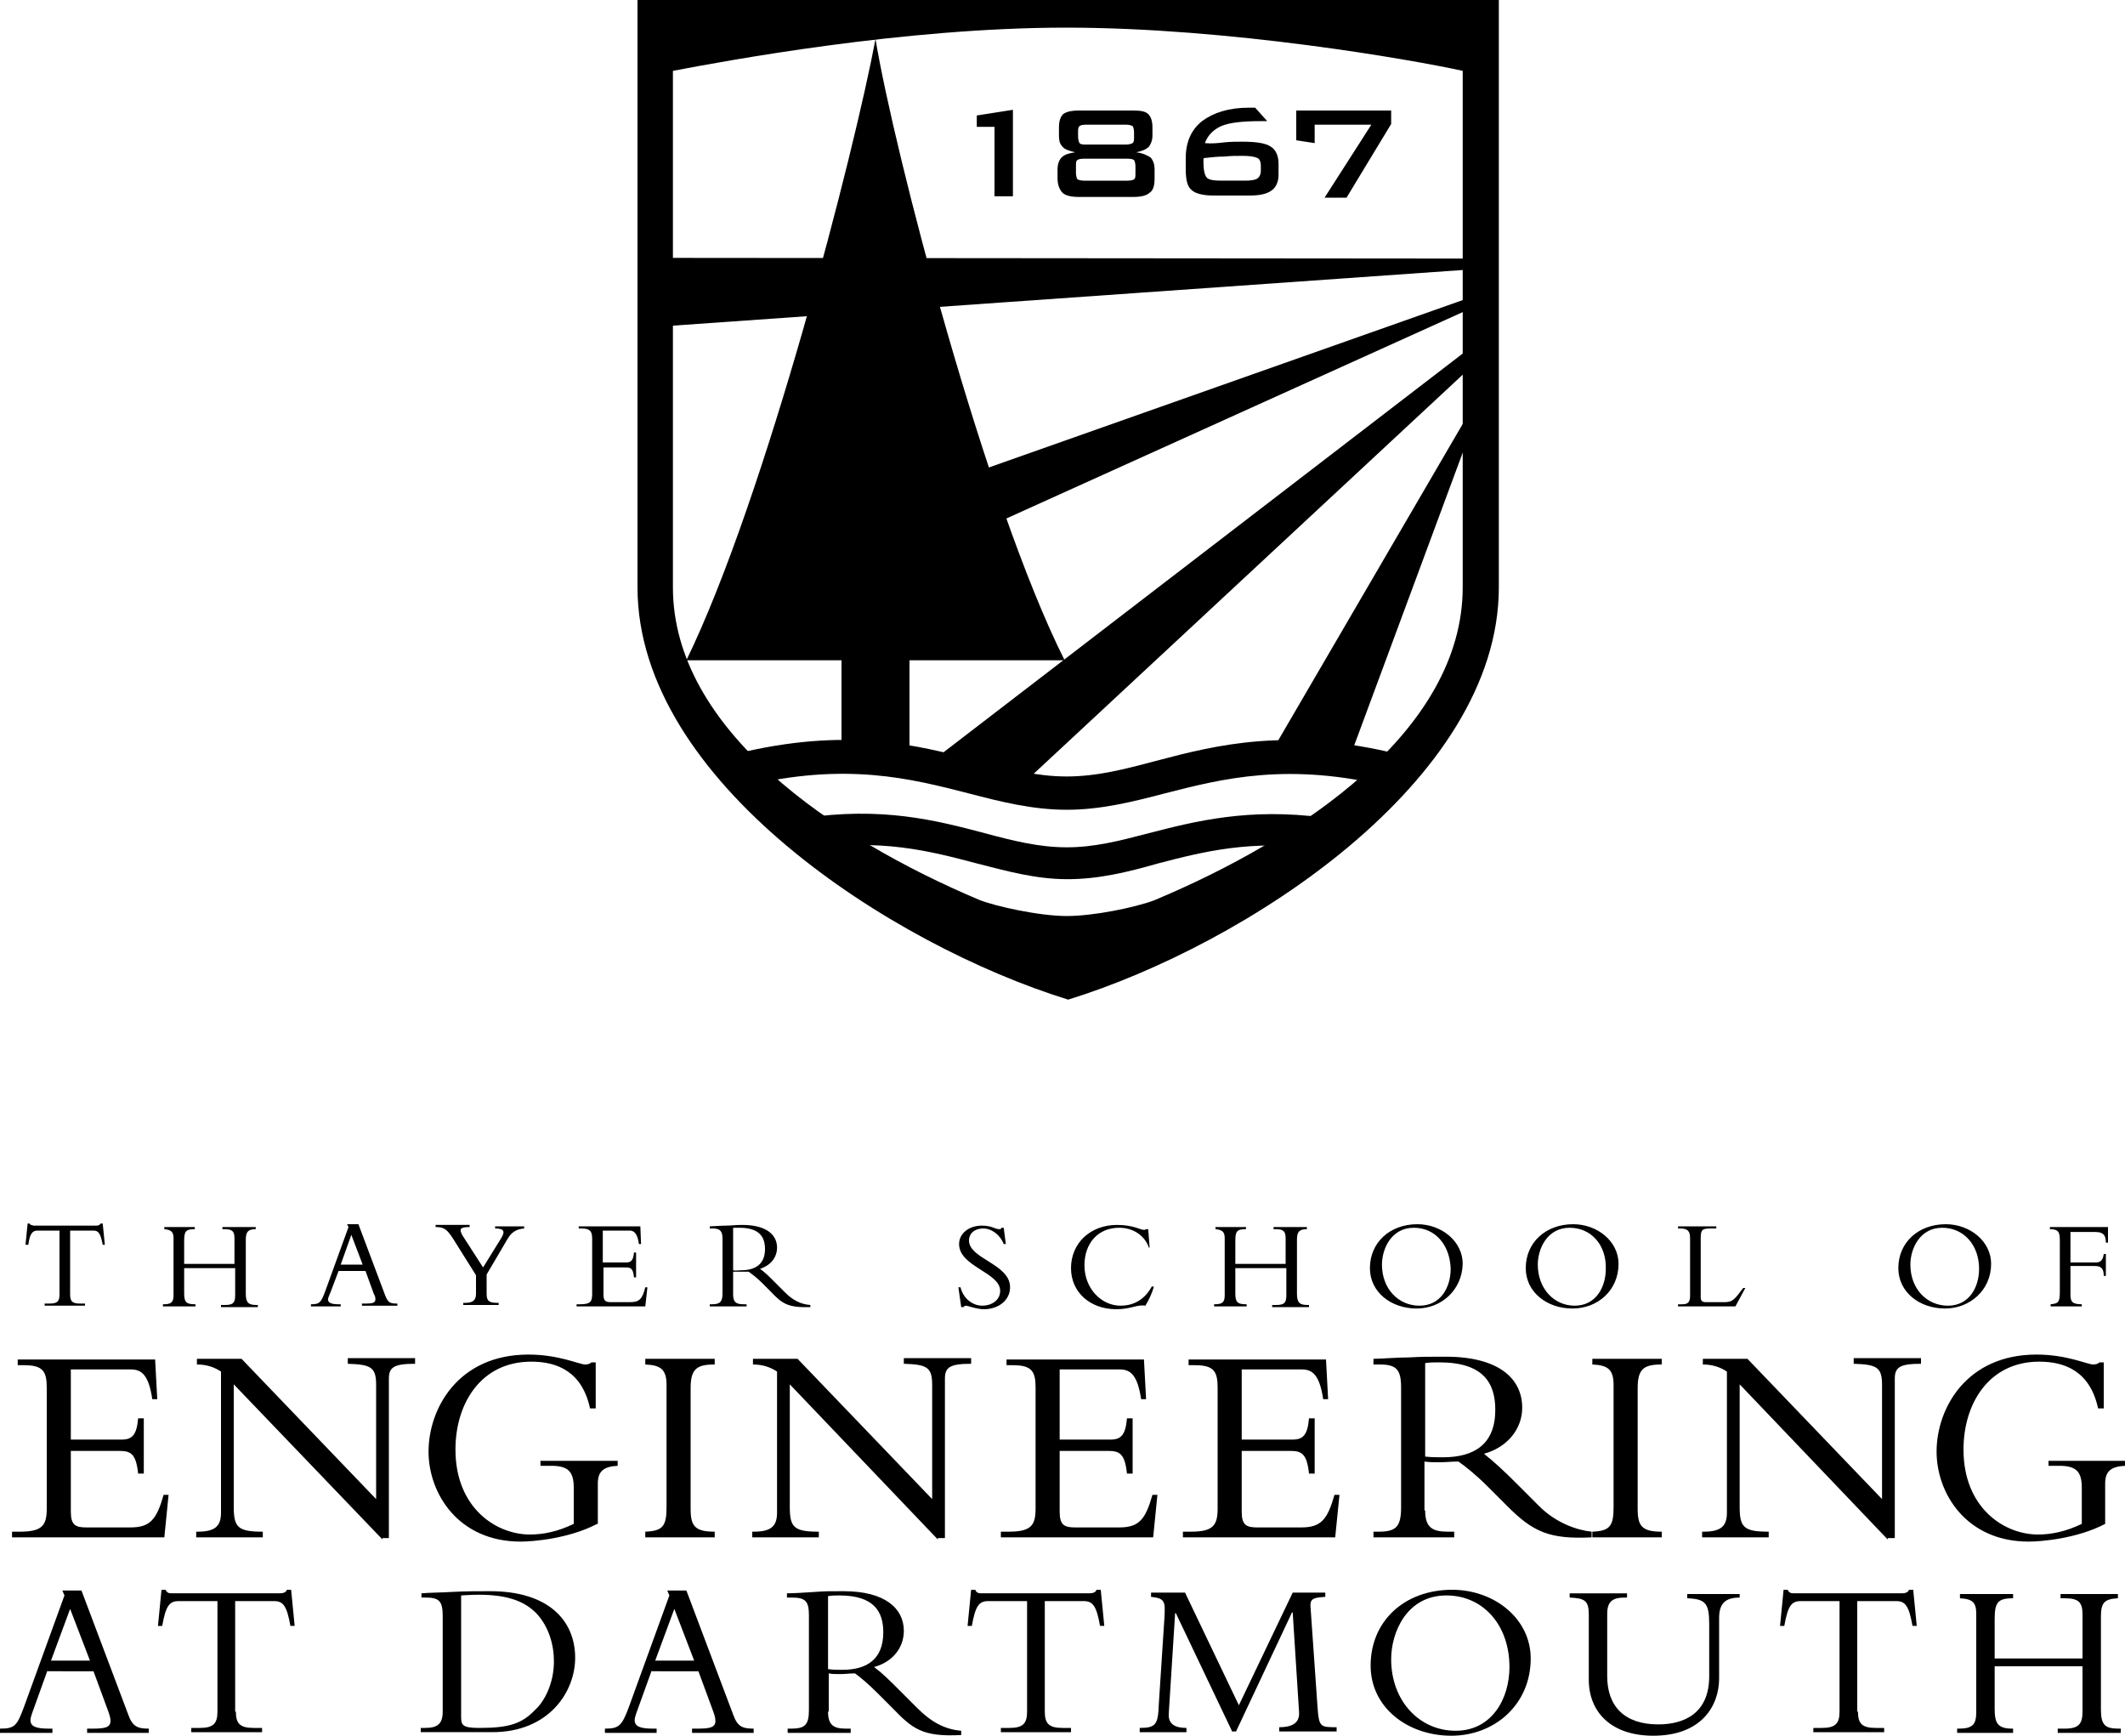 <svg xmlns="http://www.w3.org/2000/svg" viewBox="0 0 300 245"><path d="M9.9 182.7c0 1 .3 1.3 1.4 1.3h.7v.3H6.3v-.3H7c1.1 0 1.4-.3 1.4-1.3v-9H5.3c-.7 0-1.1.4-1.3 2h-.4l.3-3h.3c0 .1.1.2.2.2s.2.1.4.1h8.8c.3 0 .5-.1.6-.3h.3l.3 3h-.3c-.3-1.6-.6-2-1.3-2H9.9v9zM26 179v3.5c0 1.2.2 1.6 1.5 1.6h.1v.3H23v-.3h.1c1.1 0 1.4-.3 1.4-1.3v-8c0-.9-.3-1.2-1.3-1.3v-.3h4.3v.3c-1.3 0-1.5.3-1.5 1.7v3.2h7.1v-3.6c0-1-.3-1.3-1.4-1.3h-.3v-.3h4.7v.3c-1.1 0-1.4.4-1.4 1.5v7.6c0 1.3.4 1.6 1.5 1.6h.2v.3h-5.2v-.3h.6c1.2 0 1.4-.4 1.4-1.4V179H26zM47.8 179.4l-1.1 2.9c-.1.3-.4.9-.4 1.1 0 .5.5.7 1.5.7h.3v.3h-4.2v-.3c1.2 0 1.4-.2 2-1.8l3.3-9.1-.2-.4h1.6l3.8 10.1c.4 1 .7 1.1 1.7 1.1v.3h-5v-.3h.5c1 0 1.4-.1 1.4-.6 0-.3-.1-.6-.2-.7l-1.2-3.3h-3.8zm1.8-5.1l-1.5 4.2h3.1l-1.6-4.2zM70.8 174.7c.6-1 .2-1.3-.9-1.3v-.3H74v.3c-1.2.1-1.8.6-2.3 1.4l-3 5.1v2.7c0 1 .3 1.3 1.5 1.3h.2v.3h-5v-.3h.3c1.1 0 1.5-.4 1.5-1.3V180l-3.2-5.1c-.9-1.4-1.3-1.7-2.5-1.7v-.3h4.8v.3c-1.4 0-1.5.3-1 1.2l2.9 4.5 2.6-4.2zM89.8 180.3h-.3c-.1-1.3-.5-1.4-1.2-1.4h-3.1v3.9c0 .8.3 1 1 1H89c1.3 0 1.7-.5 2.1-2.1h.3l-.3 2.7h-9.7v-.3h.5c1.5 0 1.7-.4 1.7-1.5v-7.7c0-1-.2-1.5-1.5-1.5h-.4v-.3h8.7l.1 2.5h-.3c-.2-1.5-.7-1.9-1.3-1.9h-3.8v4.5h3.3c.7 0 1-.3 1.1-1.4h.3v3.5zM103.5 182.7c0 1.1.4 1.4 1.5 1.4h.4v.3h-5.2v-.3h.3c1.1 0 1.5-.3 1.5-1.5v-7.7c0-1.1-.3-1.5-1.4-1.5h-.4v-.3c.4 0 1.6-.1 2.3-.1.8 0 1.1-.1 2.3-.1 3.4 0 4.9 1.4 4.9 3.2 0 1.4-.9 2.5-2.4 3 .7.5 1.2 1 2.1 1.9l1.4 1.4c1.1 1.1 2.2 1.7 3.6 1.8v.3c-3.2.1-4-.5-5.6-2.2l-1.2-1.2c-.8-.8-1.5-1.3-1.9-1.6h-2.2v3.2zm0-3.4c.4.1.7 0 1.1 0 2.1 0 3.4-.9 3.4-3 0-1.7-.8-3-3.6-3h-.9v6zM135.6 181.7c.4 1.6 1.7 2.6 3.1 2.6 1.2 0 2.5-.7 2.5-2.1 0-2.6-5.8-3.4-5.8-6.6 0-1.5 1.4-2.6 3.2-2.6 1.5 0 1.8.5 2.5.5.1 0 .2 0 .3-.2h.3l.3 2.3h-.3c-.5-1.3-1.7-2.2-2.9-2.2s-2 .7-2 1.7c0 2.6 5.8 3.3 5.8 6.6 0 1.8-1.6 3.1-3.7 3.1-1 0-2.3-.5-2.5-.5-.2 0-.3.1-.4.2h-.3l-.4-2.8h.3zM162.2 176.1c-.6-1.7-2.2-2.8-4.2-2.8-3 0-4.9 2.2-4.9 5.3 0 3.3 2.4 5.7 5.1 5.7 1.4 0 3.2-.5 4.4-2.7h.3c-.2.8-.7 1.9-1.2 2.7-1.2-.2-2 .5-4.1.5-3.7 0-6.4-2.4-6.4-5.8 0-3.5 2.7-6.1 6.5-6.1 2.3 0 3.3.7 3.8.7.2 0 .3-.1.3-.1h.3l.2 2.6h-.1zM174.4 179v3.5c0 1.2.2 1.6 1.5 1.6h.1v.3h-4.6v-.3h.1c1.1 0 1.4-.3 1.4-1.3v-8c0-.9-.3-1.2-1.3-1.3v-.3h4.3v.3c-1.3 0-1.5.3-1.5 1.7v3.2h7.1v-3.6c0-1-.3-1.3-1.4-1.3h-.3v-.3h4.7v.3c-1.1 0-1.4.4-1.4 1.5v7.6c0 1.3.4 1.6 1.5 1.6h.2v.3h-5.2v-.3h.6c1.2 0 1.4-.4 1.4-1.4V179h-7.2zM200 184.7c-3.6 0-6.6-2.3-6.6-5.7 0-3.6 2.8-6.2 6.7-6.2 3.4 0 6.4 2.4 6.4 5.6-.1 3.7-3 6.3-6.5 6.3zm-.4-11.4c-3.2 0-4.5 3-4.5 5.2 0 3.4 2.3 5.8 5.3 5.8s4.4-2.6 4.4-5.2c-.1-3.4-2.2-5.8-5.2-5.8zM222 184.7c-3.6 0-6.6-2.3-6.6-5.7 0-3.6 2.8-6.2 6.7-6.2 3.4 0 6.4 2.4 6.4 5.6 0 3.7-2.9 6.3-6.5 6.3zm-.4-11.4c-3.2 0-4.5 3-4.5 5.2 0 3.4 2.3 5.8 5.2 5.8 3 0 4.4-2.6 4.4-5.2.1-3.4-2.1-5.8-5.1-5.8zM245 184.4h-8.1v-.3h.6c.8 0 1.1-.3 1.1-1.2v-8.1c0-1-.3-1.4-1.4-1.4h-.3v-.3h5.4v.3h-.7c-1.2 0-1.5.1-1.5 1.3v8.4c0 .5.2.7.7.7h2.7c1.1 0 1.4-.4 2.6-2h.3l-1.4 2.6zM274.6 184.7c-3.6 0-6.6-2.3-6.6-5.7 0-3.6 2.8-6.2 6.7-6.2 3.4 0 6.4 2.4 6.4 5.6 0 3.7-3 6.3-6.5 6.3zm-.4-11.4c-3.2 0-4.5 3-4.5 5.2 0 3.4 2.3 5.8 5.3 5.8s4.4-2.6 4.4-5.2c0-3.4-2.2-5.8-5.2-5.8zM297.3 180.1h-.3c0-1.1-.4-1.4-1.3-1.4h-3.4v4c0 1 .2 1.4 1.6 1.4v.3h-4.4v-.3c1.1-.1 1.3-.3 1.3-1.8v-7.1c0-1.2-.1-1.7-1.4-1.7v-.3h8.2v2.2h-.3c0-1.1-.4-1.5-1.5-1.5h-3.5v4.3h3.6c.7 0 1-.4 1.1-1.2h.3v3.1zM20.3 208h-.8c-.3-2.9-1.1-3.2-2.7-3.2H10v8.6c0 1.9.7 2.2 2.2 2.2h6.2c2.8 0 3.7-1.1 4.7-4.6h.7l-.6 6H1.7v-.8h1.1c3.2 0 3.8-.9 3.8-3.3v-17c0-2.3-.5-3.2-3.2-3.2h-.9v-.8h19.4l.3 5.6h-.7c-.5-3.4-1.5-4.2-3-4.2H10v9.9h7.2c1.5 0 2.1-.7 2.3-3h.8v7.8zM54 217.3l-21-21.9v17.3c0 2.9.6 3.5 4.1 3.5v.8h-9.4v-.8h.2c2.5 0 3.3-.8 3.3-2.7v-19.9c-.9-.6-2-1-3.4-1v-.8h6.3l19 19.8v-16.1c0-2.5-.7-2.9-4-3v-.8h9.5v.8c-3 0-3.7.5-3.7 2.1v22.5H54zM84.3 215.1c-4 2.1-9.1 2.5-10.8 2.5-8.8 0-13-6.8-13-12.7 0-6.1 4.2-13.7 14.1-13.7 4.3 0 7.2 1.4 8 1.4.4 0 .7-.1.9-.3h.6v6.5h-.8c-1.1-5.1-4.5-6.6-8.3-6.6-7.1 0-10.7 5.9-10.7 12.4 0 8.3 5.8 12 10.5 12 1.9 0 3.9-.4 6.2-1.5V210c0-2.3-.8-3.1-3.2-3.1h-1.5v-.7h10.9v.7c-2 .1-2.8.8-2.8 2.5v5.7zM100.9 217h-9.8v-.8c2.5-.1 3-.8 3-3.5v-17.2c0-2.2-.8-2.8-3-2.9v-.8h9.8v.8c-2.5 0-3.4.6-3.4 3.3V213c0 2.4.6 3.2 3.4 3.2v.8zM132.4 217.3l-20.9-21.9v17.3c0 2.9.6 3.5 4.1 3.5v.8h-9.4v-.8h.2c2.5 0 3.3-.8 3.3-2.7v-19.9c-.9-.6-2-1-3.4-1v-.8h6.3l19 19.8v-16.1c0-2.5-.7-2.9-4-3v-.8h9.5v.8c-3 0-3.7.5-3.7 2.1v22.5h-1zM159.9 208h-.8c-.3-2.9-1.1-3.2-2.7-3.2h-6.8v8.6c0 1.9.7 2.2 2.2 2.2h6.2c2.8 0 3.7-1.1 4.7-4.6h.7l-.6 6h-21.5v-.8h1.1c3.2 0 3.8-.9 3.8-3.3v-17c0-2.3-.5-3.2-3.2-3.2h-.9v-.8h19.4l.3 5.6h-.7c-.5-3.4-1.5-4.2-3-4.2h-8.5v9.9h7.2c1.5 0 2.1-.7 2.3-3h.8v7.8zM185.6 208h-.8c-.3-2.9-1.1-3.2-2.7-3.2h-6.8v8.6c0 1.9.7 2.2 2.2 2.2h6.2c2.8 0 3.7-1.1 4.7-4.6h.7l-.6 6H167v-.8h1.1c3.2 0 3.8-.9 3.8-3.3v-17c0-2.3-.5-3.2-3.2-3.2h-.9v-.8h19.4l.3 5.6h-.7c-.5-3.4-1.5-4.2-3-4.2h-8.5v9.9h7.2c1.5 0 2.1-.7 2.3-3h.8v7.8zM201.2 213.2c0 2.4 1 3 3.2 3h.9v.8h-11.4v-.8h.7c2.4 0 3.2-.6 3.2-3.4v-17c0-2.5-.7-3.2-3-3.2h-.9v-.8c1 0 3.4-.2 5.1-.2 1.7-.1 2.5-.1 5.1-.1 7.5 0 10.8 3.1 10.8 7.2 0 3-2.1 5.6-5.4 6.5 1.5 1.2 2.7 2.3 4.6 4.2l3.2 3.2c2.4 2.4 5.4 3.4 7.4 3.6v.8c-6 .3-8.3-.8-11.9-4.4l-2.7-2.7c-1.8-1.8-3.2-2.9-4.2-3.6-1 0-1.7.1-2.7.1-.9 0-1.4 0-2.1-.1v6.9zm0-7.6c1 .1 1.6.1 2.5.1 4.5 0 7.4-1.9 7.4-6.7 0-3.8-1.7-6.7-7.9-6.7-.8 0-1.3 0-2 .1v13.2zM234.6 217h-9.8v-.8c2.5-.1 3-.8 3-3.5v-17.2c0-2.2-.8-2.8-3-2.9v-.8h9.8v.8c-2.5 0-3.4.6-3.4 3.3V213c0 2.4.6 3.2 3.4 3.2v.8zM266.5 217.3l-20.9-21.9v17.3c0 2.9.6 3.5 4.1 3.5v.8h-9.4v-.8h.2c2.5 0 3.3-.8 3.3-2.7v-19.9c-.9-.6-2-1-3.4-1v-.8h6.3l19 19.8v-16.1c0-2.5-.7-2.9-4-3v-.8h9.5v.8c-3 0-3.7.5-3.7 2.1v22.5h-1zM297.2 215.1c-4 2.1-9.1 2.5-10.8 2.5-8.8 0-13-6.8-13-12.7 0-6.1 4.2-13.7 14.1-13.7 4.3 0 7.2 1.4 8 1.4.4 0 .7-.1.9-.3h.6v6.5h-.8c-1.1-5.1-4.5-6.6-8.3-6.6-7.1 0-10.7 5.9-10.7 12.4 0 8.3 5.8 12 10.5 12 1.9 0 3.9-.4 6.2-1.5V210c0-2.3-.8-3.1-3.2-3.1h-1.5v-.7H300v.7c-2 .1-2.8.8-2.8 2.5v5.7zM6.7 235.8l-1.8 5c-.2.6-.6 1.5-.6 2 0 .9.8 1.2 2.6 1.2h.5v.6H0v-.6c2.1 0 2.4-.4 3.4-3.1l5.7-15.7-.3-.7h2.7l6.6 17.5c.6 1.7 1.3 2 2.9 2v.6h-8.7v-.6h.8c1.8 0 2.5-.2 2.5-1.1 0-.5-.2-1-.3-1.3l-2.1-5.7H6.7zm3.2-8.7l-2.7 7.3h5.5l-2.8-7.3zM33.3 241.6c0 1.7.6 2.3 2.5 2.3H37v.6H27v-.6h1.2c1.9 0 2.5-.6 2.5-2.3V226h-5.5c-1.3 0-1.8.7-2.3 3.5h-.6l.5-5.1h.6c0 .2.2.3.3.4.2.1.4.1.6.1h15.2c.4 0 .9-.1 1-.5h.6l.5 5.1H41c-.5-2.8-1-3.5-2.3-3.5h-5.5v15.6zM62.5 228.1c0-2.1-.5-2.6-2.4-2.6h-.6v-.6c1.2-.1 2.7-.1 4.4-.2 1.7-.1 3.7-.1 5.3-.1 8.3 0 12 4.2 12 9.4 0 4.8-3.7 10.5-11.7 10.5H59.4v-.6h.6c1.7 0 2.5-.5 2.5-2.3v-13.5zm2.6 14.1c0 1.3.1 1.7 2.6 1.7 4.2 0 6-.6 7.9-2.6 1.2-1.1 2.6-3.6 2.6-6.8 0-2.3-.7-4.9-2.5-6.8-1.5-1.5-3.7-2.6-8.1-2.6-1.3 0-2.1.1-2.5.1v17zM92 235.8l-1.8 5c-.2.6-.6 1.5-.6 2 0 .9.8 1.2 2.6 1.2h.5v.6h-7.3v-.6c2 0 2.4-.4 3.4-3.1l5.7-15.7-.3-.7h2.7l6.6 17.5c.6 1.7 1.3 2 2.9 2v.6h-8.7v-.6h.8c1.8 0 2.5-.2 2.5-1.1 0-.5-.2-1-.3-1.3l-2.1-5.7H92zm3.2-8.7l-2.7 7.3H98l-2.8-7.3zM116.9 241.6c0 1.9.8 2.4 2.5 2.4h.7v.6h-8.9v-.6h.5c1.9 0 2.5-.5 2.5-2.6V228c0-2-.5-2.5-2.4-2.5h-.7v-.6c.8 0 2.7-.1 4-.2 1.3-.1 1.9-.1 4-.1 5.8 0 8.5 2.4 8.5 5.6 0 2.4-1.6 4.4-4.2 5.1 1.2.9 2.1 1.8 3.6 3.3l2.5 2.5c1.9 1.9 3.8 3 6.2 3.2v.6c-5.5.3-6.9-.9-9.7-3.8l-2.1-2.1c-1.4-1.4-2.5-2.3-3.2-2.8-.8 0-1.3.1-2.1.1-.7 0-1.1 0-1.6-.1v5.4zm0-6c.8.1 1.2.1 2 .1 3.5 0 5.8-1.5 5.8-5.3 0-2.9-1.3-5.2-6.2-5.2-.6 0-1 0-1.6.1v10.3zM147.5 241.6c0 1.7.6 2.3 2.5 2.3h1.2v.6h-9.9v-.6h1.2c1.9 0 2.5-.6 2.5-2.3V226h-5.5c-1.3 0-1.8.7-2.3 3.5h-.6l.5-5.1h.6c0 .2.2.3.3.4.2.1.4.1.6.1h15.2c.4 0 .9-.1 1-.5h.6l.5 5.1h-.6c-.5-2.8-1-3.5-2.3-3.5h-5.5v15.6zM174 244.5l-8-16.8h-.1l-.9 14.2c-.1 1.6 1.1 2 2.5 2v.6h-6.6v-.6c2.3 0 2.6-.5 2.7-3.4l.8-12.3c.1-2.1.1-2.6-1.9-2.8v-.6h4.8l7.6 15.9 7.6-15.9h4.6v.6c-1.5.1-2.1.2-2.1 1.2l1 14.3c.2 2.9.4 2.9 2.7 2.9v.6h-8.1v-.6c1.5 0 2.9-.4 2.8-2.1l-.9-14.1h-.1l-7.9 16.8h-.5zM204.9 245c-6.2 0-11.4-4-11.4-9.9 0-6.3 4.8-10.7 11.5-10.7 6 0 11.1 4.1 11.1 9.7 0 6.5-5.1 10.9-11.2 10.9zm-.7-19.8c-5.6 0-7.8 5.2-7.8 9 0 5.9 4 10.1 9.1 10.1s7.6-4.5 7.6-9c0-5.9-3.7-10.1-8.9-10.1zM245.6 224.9v.6c-2.1 0-2.9.9-2.9 2.9v8.5c0 3.9-2.5 8.1-9.3 8.1-6 0-9.1-3.4-9.1-7.9v-9.2c0-2-.6-2.3-2.7-2.4v-.6h8.1v.6h-.3c-1.7 0-2.5.5-2.5 2.3v8.8c0 4.3 2.5 6.8 7.2 6.8 3.6 0 7.2-1.5 7.2-6.8v-7.3c0-3-.5-3.6-3.1-3.7v-.6h7.4zM262.3 241.6c0 1.7.6 2.3 2.5 2.3h1.2v.6h-10v-.6h1.2c1.9 0 2.5-.6 2.5-2.3V226h-5.5c-1.3 0-1.8.7-2.3 3.5h-.6l.5-5.1h.6c0 .2.2.3.3.4.2.1.4.1.6.1h15.2c.4 0 .9-.1 1-.5h.6l.5 5.1h-.6c-.5-2.8-1-3.5-2.3-3.5h-5.5v15.6zM281.6 235.2v6c0 2 .4 2.8 2.5 2.8h.1v.6h-7.9v-.6h.2c1.9 0 2.5-.5 2.5-2.3v-13.9c0-1.6-.5-2.1-2.3-2.2v-.6h7.5v.6c-2.2 0-2.6.6-2.6 3v5.5H294v-6.2c0-1.7-.5-2.3-2.5-2.3h-.6v-.6h8.1v.6c-1.9.1-2.4.6-2.4 2.6v13.1c0 2.2.6 2.7 2.5 2.7h.3v.6h-8.9v-.6h1c2 0 2.5-.7 2.5-2.4v-6.4h-12.4z"/><g><path d="M209.5 41.3L105.3 78.1l-5.5 14.2 109.7-49.6zM209.5 47.6l-78.4 60.2 12.7 3.4 65.7-61.1zM209.5 54.7L179 107l11 1.4 19.5-52.6zM209.5 36.5L93 36.4l.1 9.7 116.4-8.2z"/><path d="M197.6 106.5c-15.7-3.9-25.7-1.4-34.4.9-4.5 1.2-8.4 2.2-12.6 2.2-4.2 0-8.1-1-12.6-2.2-8.7-2.3-18.5-4.8-34.1-1l1.1 4.6c14.4-3.5 23.6-1.1 31.8 1 4.6 1.2 9 2.3 13.8 2.3 4.8 0 9.2-1.1 13.8-2.3 8.2-2.1 17.5-4.5 32-.9l1.2-4.6zM186.9 115.4c-10.6-1.4-18.1.5-24.7 2.2-4.2 1.1-7.7 2-11.6 2-3.9 0-7.5-.9-11.6-2-6.8-1.8-14.5-3.8-25.7-2.1l.7 4.4c10.3-1.6 17.2.2 24 2 4.3 1.1 8.3 2.2 12.7 2.2 4.4 0 8.5-1 12.7-2.2 6.5-1.7 13.2-3.4 23-2.1l.5-4.4z"/><path d="M118.8 107.3V93.2H96.9c11.2-23 23.8-72.1 26.7-87.7 2.6 15.8 15.5 65.4 26.7 87.7h-21.9v14.1h-9.6zM140.5 17.9h-2.6v-1.6l5.1-.8v12.2h-2.6v-9.8zM162.1 16.1c.4.4.6 1 .6 1.9v1.1c0 .7-.2 1.2-.5 1.6-.4.4-.9.6-1.8.8.9.1 1.5.4 2 .7.4.4.6 1 .6 1.7v1.3c0 1-.2 1.7-.7 2-.4.4-1.2.6-2.3.6h-7.7c-1.1 0-1.9-.2-2.3-.6-.4-.4-.7-1.1-.7-2v-1.3c0-.7.2-1.3.6-1.7.4-.4 1.1-.6 1.9-.7-.8-.2-1.5-.4-1.8-.8-.4-.4-.5-.9-.5-1.6V18c0-.9.2-1.5.6-1.9.4-.3 1.1-.5 2.2-.5h7.6c1.1 0 1.8.1 2.2.5zm-9.1 6.3c-.5 0-.8.1-.9.2-.2.1-.2.4-.2.9v.9c0 .4.1.7.2.9.2.1.5.2.9.2h6.2c.5 0 .8-.1.9-.2.2-.1.2-.4.2-.9v-.9c0-.4-.1-.8-.2-.9-.1-.1-.4-.2-.9-.2H153zm.3-4.8c-.5 0-.8.1-.9.2-.2.2-.2.4-.2.9v.6c0 .4.1.7.2.9.2.2.5.2.9.2h5.7c.4 0 .7-.1.9-.2.2-.2.2-.4.2-.9v-.6c0-.4-.1-.8-.2-.9-.2-.1-.5-.2-.9-.2h-5.7zM172.8 20.1c.9-.1 1.8-.1 2.6-.1 1.9 0 3.3.2 4 .7.7.4 1.1 1.3 1.1 2.4v1.6c0 1-.4 1.8-1 2.2-.7.5-1.7.7-3.1.7h-5.1c-1.5 0-2.6-.3-3.1-.8-.6-.5-.8-1.5-.8-2.9v-1.6c0-2.3.8-4 2.3-5.2 1.6-1.2 3.8-1.9 6.6-1.9h.9l1.7 1.9h-.9c-2.6 0-4.4.2-5.6.7-1.1.5-1.9 1.3-2.3 2.4.9.1 1.9 0 2.7-.1zm-2.9 2.4v.4c0 1.2.2 1.9.5 2.2.3.3 1 .4 2 .4h3.4c.8 0 1.4-.1 1.7-.3.3-.2.5-.6.5-1.1v-.7c0-.6-.2-1-.5-1.1-.4-.2-1.1-.3-2.1-.3-.9 0-1.7 0-2.6.1-.9 0-1.8.1-2.7.2-.2 0-.2.1-.2.2zM193.6 17.6h-8v2.6l-2.6-.4v-4.2h13.4v1.9l-6.3 10.4H187l6.6-10.3z"/><path d="M90 0v82.9c0 27.4 35.9 50.5 60.8 58.2 24.9-7.7 60.8-30.8 60.8-58.2V0H90zm116.5 82.9c0 20.2-22.8 35.5-43.6 44.2-2.7 1-8.5 2.2-12.3 2.2-3.9 0-10.2-1.4-12.4-2.3-20.6-8.7-43.2-24-43.2-44.1V10c7.4-1.4 32.5-6.1 55.5-6.1s48.7 4.5 56 6.1v72.9z"/></g></svg>